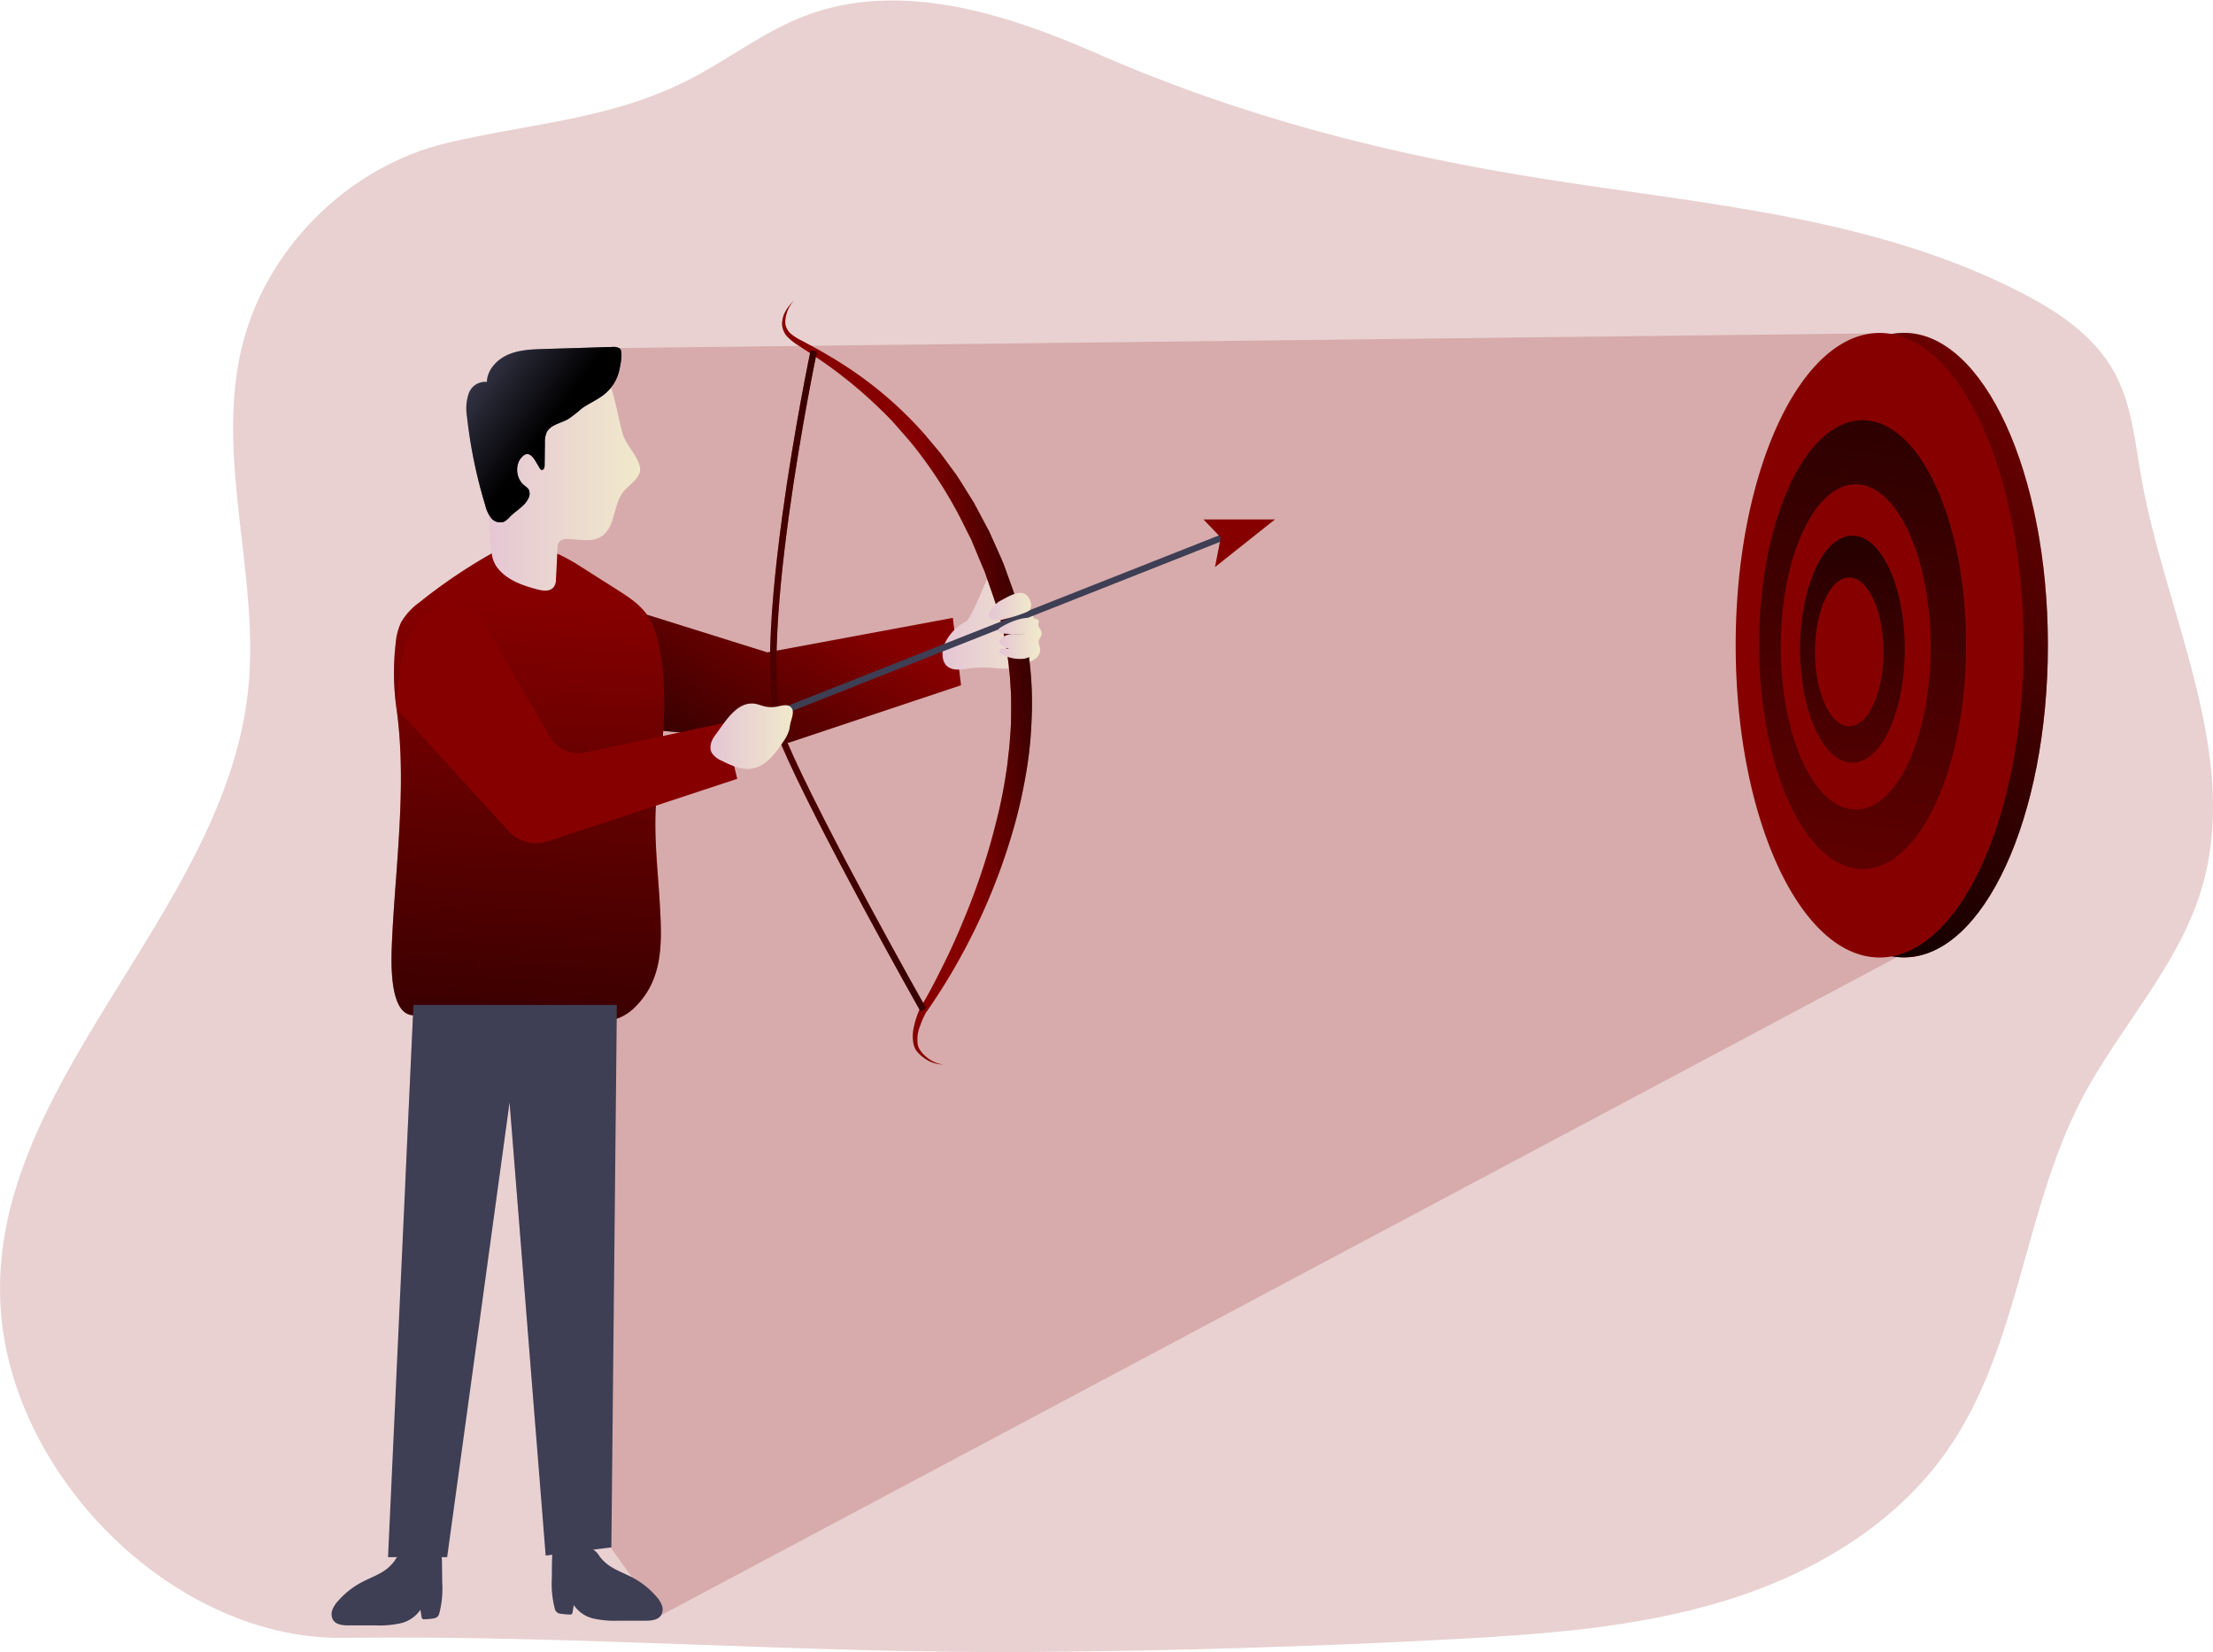 <svg id="Layer_1" data-name="Layer 1" xmlns="http://www.w3.org/2000/svg" xmlns:xlink="http://www.w3.org/1999/xlink" viewBox="0 0 498.92 372.41"><defs><linearGradient id="linear-gradient" x1="188.02" y1="135.71" x2="145.88" y2="202.99" gradientUnits="userSpaceOnUse"><stop offset="0" stop-opacity="0"/><stop offset="0.99"/></linearGradient><linearGradient id="linear-gradient-2" x1="485.6" y1="64.19" x2="379.73" y2="216.8" xlink:href="#linear-gradient"/><linearGradient id="linear-gradient-3" x1="123.74" y1="129.32" x2="123.73" y2="129.41" xlink:href="#linear-gradient"/><linearGradient id="linear-gradient-4" x1="121.73" y1="136.79" x2="111.81" y2="306.38" xlink:href="#linear-gradient"/><linearGradient id="linear-gradient-5" x1="212.53" y1="143.13" x2="234.94" y2="143.13" gradientUnits="userSpaceOnUse"><stop offset="0" stop-color="#e5c5d5"/><stop offset="0.42" stop-color="#ead4d1"/><stop offset="1" stop-color="#f0e9cb"/></linearGradient><linearGradient id="linear-gradient-6" x1="212.76" y1="154.27" x2="246.35" y2="150.16" xlink:href="#linear-gradient"/><linearGradient id="linear-gradient-7" x1="111.49" y1="169.81" x2="257.02" y2="145.73" xlink:href="#linear-gradient"/><linearGradient id="linear-gradient-8" x1="399.43" y1="279.49" x2="441.92" y2="1.18" xlink:href="#linear-gradient"/><linearGradient id="linear-gradient-9" x1="415.85" y1="236.72" x2="419.04" y2="74.99" xlink:href="#linear-gradient"/><linearGradient id="linear-gradient-10" x1="160.28" y1="168.47" x2="178.88" y2="168.47" xlink:href="#linear-gradient-5"/><linearGradient id="linear-gradient-11" x1="223.03" y1="139.19" x2="232.54" y2="139.19" xlink:href="#linear-gradient-5"/><linearGradient id="linear-gradient-12" x1="225.16" y1="146.42" x2="234.44" y2="146.42" xlink:href="#linear-gradient-5"/><linearGradient id="linear-gradient-13" x1="108.58" y1="109.93" x2="144.45" y2="109.93" xlink:href="#linear-gradient-5"/><linearGradient id="linear-gradient-14" x1="104.23" y1="84.9" x2="123.7" y2="99.07" xlink:href="#linear-gradient"/></defs><title>Focus on Target</title><path d="M327.71,372c20.58-1.12,41.36-2.59,61.07-8.6s38.51-17,50.32-33.92c16.25-23.26,17.19-54,30.3-79.19,8.35-16,21.56-29.64,26.89-46.92,9.39-30.44-7.89-61.94-13.44-93.31-1.45-8.2-2.17-16.79-6.26-24-4.52-8-12.57-13.36-20.74-17.58-33-17-70.66-19.86-106.74-25.51-35.9-5.63-69-14.06-102.27-28.67-20.6-9-44.19-16.27-65.2-8.26-8.55,3.26-16,8.82-24,13.25C139.2,29.41,120.88,30,101,34.69,78.42,40,59.65,58.87,54.47,81.43c-5.77,25.14,4.35,51.41,1.54,77C50.45,209.12-3.73,247.64.33,298.42c3,37.61,39.39,73.8,77.35,73.28,51.73-.7,103.51,3.56,155.32,3.18Q280.39,374.52,327.71,372Z" transform="translate(-0.11 -2.49)" fill="#870000" opacity="0.18" style="isolation:isolate"/><path d="M456.33,147.91c0,31.45-9.51,58.07-22.63,67.11l-3.59,2-281,149.6s-4.49-5.57-11.31-15.28c-4.75-6.78-10.61-15.56-16.86-25.87L115,251l-7.07,51.51A378.53,378.53,0,0,1,91.56,267.4l1.66-36.07c-5.46-.16-4.92-12.44-4.78-15.85.29-6.94.89-13.87,1.36-20.82.74-10.81,1.23-21.76-.3-32.53a56.4,56.4,0,0,1-.18-14.57,13.77,13.77,0,0,1,1.23-4.83,14.81,14.81,0,0,1,4.12-4.45,118.5,118.5,0,0,1,16.33-11c-.17-1.15-.16-2.36-.26-3.5l-.66-7.57q-.67-7.65-1.33-15.29a19.53,19.53,0,0,1,0-5,10.5,10.5,0,0,1,1.54-4q2.52-2.46,5.24-4.86,3.4-3,7.13-5.92L422,77.64l4.73.15C443.31,80.93,456.33,111.12,456.33,147.91Z" transform="translate(-0.11 -2.49)" fill="#870000" opacity="0.18" style="isolation:isolate"/><polygon points="145.84 138.56 172.99 147.06 214.82 139.28 216.67 154.46 177.81 167.42 146.34 164.46 145.84 138.56" fill="#870000"/><polygon points="145.84 138.56 172.99 147.06 214.82 139.28 216.67 154.46 177.81 167.42 146.34 164.46 145.84 138.56" fill="url(#linear-gradient)"/><ellipse cx="429.25" cy="145.42" rx="32.45" ry="70.39" fill="#870000"/><ellipse cx="429.25" cy="145.42" rx="32.45" ry="70.39" fill="url(#linear-gradient-2)"/><path d="M89.49,162.13a57.3,57.3,0,0,1-.18-14.57,14,14,0,0,1,1.25-4.83,14.77,14.77,0,0,1,4.11-4.45A119.55,119.55,0,0,1,111.4,127c3.14,3.06,8.21,4.55,12.2,2.74,1.22-.56-.37-2.9,1-2.81,1,.07,4.67,2.16,5.5,2.69l9.11,5.78c2.49,1.59,5.06,3.23,6.76,5.65a18.74,18.74,0,0,1,2.74,7.23c2.15,10.73.85,21.81-.45,32.67-1,8.74.2,17.48.66,26.21.43,8,.64,16-5.43,22.13a11,11,0,0,1-3.79,2.64,14.83,14.83,0,0,1-4.65.67c-14.2.54-27.44-1.26-41.69-1.26-5.58,0-5-12.42-4.89-15.86.29-6.95.89-13.88,1.36-20.82C90.54,183.84,91,172.91,89.49,162.13Z" transform="translate(-0.11 -2.49)" fill="#870000"/><path d="M124,129.39c-.86-.07-.18-.14,0,0Z" transform="translate(-0.11 -2.49)" fill="url(#linear-gradient-3)"/><path d="M148.9,207.16c.42,8,.63,16-5.45,22.14a10.92,10.92,0,0,1-3.78,2.63,5.25,5.25,0,0,1-.52.17,16.74,16.74,0,0,1-4.13.5c-14.2.54-27.43-1.27-41.7-1.27h-.1c-5.46-.16-4.92-12.44-4.78-15.85.29-6.94.89-13.87,1.36-20.82.74-10.81,1.23-21.76-.3-32.53a56.4,56.4,0,0,1-.18-14.57,13.77,13.77,0,0,1,1.23-4.83,14.81,14.81,0,0,1,4.12-4.45,118.5,118.5,0,0,1,16.33-11l.4-.23c3.14,3.06,8.2,4.55,12.2,2.74.41-.18.43-.3.35-.35h0c.3,0,.93,0,1.68,0,1.64-.06,3.84-.12,4.41.25l9.1,5.78c2.5,1.59,5.07,3.24,6.77,5.65a18.74,18.74,0,0,1,2.74,7.23c2.14,10.73.85,21.8-.44,32.67C147.19,189.69,148.42,198.44,148.9,207.16Z" transform="translate(-0.11 -2.49)" fill="url(#linear-gradient-4)"/><polygon points="139.07 226.54 139.04 229.61 137.83 348.81 137.67 348.83 123.02 350.65 120.81 322.95 114.88 248.49 107.82 300 100.81 351.02 87.48 351.02 91.45 264.91 93.11 228.83 93.22 226.54 139.07 226.54" fill="#3e3e54"/><path d="M86.35,356.82c-1.5.92-3.18,1.53-4.73,2.36a18.64,18.64,0,0,0-5.34,4.25,5.94,5.94,0,0,0-1.25,2,2.63,2.63,0,0,0,.19,2.26c.73,1.09,2.26,1.2,3.57,1.2h6.09a21.7,21.7,0,0,0,5.52-.48,7.38,7.38,0,0,0,4.49-3.05l.26,1.6a.71.71,0,0,0,.21.46.6.6,0,0,0,.42.08,13,13,0,0,0,2-.18,1.8,1.8,0,0,0,.88-.32,1.72,1.72,0,0,0,.51-.91,22.24,22.24,0,0,0,.64-6.91l-.06-4.8c0-.66-.1-1.45-.7-1.74a1.82,1.82,0,0,0-.81-.12l-4.35,0a9,9,0,0,0-3.28.23,4,4,0,0,0-1.51,1.53A9.38,9.38,0,0,1,86.35,356.82Z" transform="translate(-0.11 -2.49)" fill="#3e3e54"/><path d="M138,355.76c1.5.92,3.18,1.53,4.74,2.36a18.64,18.64,0,0,1,5.34,4.25,6.28,6.28,0,0,1,1.25,2,2.63,2.63,0,0,1-.2,2.26c-.73,1.09-2.26,1.2-3.57,1.2h-6.08a22.25,22.25,0,0,1-5.53-.48,7.33,7.33,0,0,1-4.48-3.05l-.27,1.6a.7.7,0,0,1-.2.45.64.64,0,0,1-.43.09,14.28,14.28,0,0,1-2-.18,1.42,1.42,0,0,1-1.4-1.23,22.28,22.28,0,0,1-.64-6.92c0-1.6,0-3.2.07-4.79,0-.66.1-1.46.69-1.74a1.75,1.75,0,0,1,.82-.12l4.35.05a8.81,8.81,0,0,1,3.28.23,4.05,4.05,0,0,1,1.5,1.52A9.55,9.55,0,0,0,138,355.76Z" transform="translate(-0.11 -2.49)" fill="#3e3e54"/><path d="M89.49,162.13l25.29,27.7a8.38,8.38,0,0,0,8.82,2.32l42.72-14.1-3-12.58-31.18,6.63a7.51,7.51,0,0,1-8.08-3.58l-15.77-27.11S90.66,128.81,89.49,162.13Z" transform="translate(-0.11 -2.49)" fill="#870000"/><path d="M222.63,133.07c.27-.45,1.14-.23,1.59,0a20.8,20.8,0,0,1,.68,2.72c.46,1,0,2.39.79,3.2a2,2,0,0,0,1.38.54,13,13,0,0,0,1.52-.12c1.2-.1,3.73-.24,4.31,1.1a5.86,5.86,0,0,1,.21,1.33c.31,1.44,2.21,2.49,1.76,3.89-.15.45-.53.81-.61,1.28a4.38,4.38,0,0,0,.32,1.48,2.59,2.59,0,0,1-1,2.48,5,5,0,0,1-2.65.9,3.33,3.33,0,0,0-1,.17,4.75,4.75,0,0,0-.76.5c-1.45,1-3.38.68-5.13.52a25.4,25.4,0,0,0-5.58.13c-1.63.23-3.48.55-4.76-.47s-1.35-3.29-.7-4.95a10.84,10.84,0,0,1,4.92-5.2C219,142,222.36,133.52,222.63,133.07Z" transform="translate(-0.11 -2.49)" fill="url(#linear-gradient-5)"/><path d="M179.15,70.21a7.39,7.39,0,0,0-2,5.12,3.79,3.79,0,0,0,1.13,2.29,11.73,11.73,0,0,0,2.3,1.51c3.39,1.78,6.81,3.69,10.08,5.82a86.83,86.83,0,0,1,17.77,15.28c1.26,1.5,2.54,3,3.78,4.52l3.5,4.76c1.09,1.63,2.1,3.32,3.15,5l.78,1.25.7,1.3,1.38,2.6,1.39,2.61,1.21,2.69c.79,1.8,1.65,3.57,2.33,5.42,1.31,3.7,2.73,7.34,3.73,11.23a79.73,79.73,0,0,1,2.28,23.61A89,89,0,0,1,231.4,177a114.24,114.24,0,0,1-2.56,11.49A139.59,139.59,0,0,1,209,230.58l0-.07a19.93,19.93,0,0,0-1.57,3.56,8.07,8.07,0,0,0-.44,3.74,3.71,3.71,0,0,0,.25.88,4.78,4.78,0,0,0,.49.78,7.89,7.89,0,0,0,1.37,1.4,7.21,7.21,0,0,0,3.62,1.59,7.42,7.42,0,0,1-3.89-1.21,9,9,0,0,1-1.62-1.32,5.17,5.17,0,0,1-.69-.88,5.4,5.4,0,0,1-.41-1,9.22,9.22,0,0,1,.08-4.28,18.73,18.73,0,0,1,1.37-4l0-.08c2-3.24,3.72-6.68,5.42-10.1s3.25-6.93,4.68-10.47a150.85,150.85,0,0,0,7.12-21.67A109.55,109.55,0,0,0,227,176.28c.15-.94.27-1.87.36-2.81s.24-1.87.32-2.81c.14-1.88.33-3.75.36-5.63s.05-3.76,0-5.63c0-.94-.1-1.87-.15-2.81s-.11-1.87-.23-2.8a79.25,79.25,0,0,0-1.85-11c-.89-3.6-2.25-7.16-3.47-10.74-.28-.91-.71-1.75-1.06-2.63l-1.09-2.61-1.09-2.62-1.27-2.53a99.5,99.5,0,0,0-12.11-19.11c-1.21-1.46-2.48-2.86-3.72-4.29s-2.61-2.75-4-4.09a100.64,100.64,0,0,0-8.66-7.41c-3-2.34-6.23-4.41-9.47-6.55a12.62,12.62,0,0,1-2.35-1.91,4.53,4.53,0,0,1-1.1-2.9,6,6,0,0,1,.85-2.87A10,10,0,0,1,179.15,70.21Z" transform="translate(-0.11 -2.49)" fill="#870000"/><path d="M179.15,70.21a7.39,7.39,0,0,0-2,5.12,3.79,3.79,0,0,0,1.13,2.29,11.73,11.73,0,0,0,2.3,1.51c3.39,1.78,6.81,3.69,10.08,5.82a86.83,86.83,0,0,1,17.77,15.28c1.26,1.5,2.54,3,3.78,4.52l3.5,4.76c1.09,1.63,2.1,3.32,3.15,5l.78,1.25.7,1.3,1.38,2.6,1.39,2.61,1.21,2.69c.79,1.8,1.65,3.57,2.33,5.42,1.31,3.7,2.73,7.34,3.73,11.23a79.73,79.73,0,0,1,2.28,23.61A89,89,0,0,1,231.4,177a114.24,114.24,0,0,1-2.56,11.49A139.59,139.59,0,0,1,209,230.58l0-.07a19.93,19.93,0,0,0-1.57,3.56,8.07,8.07,0,0,0-.44,3.74,3.71,3.71,0,0,0,.25.88,4.78,4.78,0,0,0,.49.78,7.89,7.89,0,0,0,1.37,1.4,7.21,7.21,0,0,0,3.62,1.59,7.42,7.42,0,0,1-3.89-1.21,9,9,0,0,1-1.62-1.32,5.17,5.17,0,0,1-.69-.88,5.4,5.4,0,0,1-.41-1,9.22,9.22,0,0,1,.08-4.28,18.73,18.73,0,0,1,1.37-4l0-.08c2-3.24,3.72-6.68,5.42-10.1s3.25-6.93,4.68-10.47a150.85,150.85,0,0,0,7.12-21.67A109.55,109.55,0,0,0,227,176.28c.15-.94.27-1.87.36-2.81s.24-1.87.32-2.81c.14-1.88.33-3.75.36-5.63s.05-3.76,0-5.63c0-.94-.1-1.87-.15-2.81s-.11-1.87-.23-2.8a79.25,79.25,0,0,0-1.85-11c-.89-3.6-2.25-7.16-3.47-10.74-.28-.91-.71-1.75-1.06-2.63l-1.09-2.61-1.09-2.62-1.27-2.53a99.5,99.5,0,0,0-12.11-19.11c-1.21-1.46-2.48-2.86-3.72-4.29s-2.61-2.75-4-4.09a100.64,100.64,0,0,0-8.66-7.41c-3-2.34-6.23-4.41-9.47-6.55a12.62,12.62,0,0,1-2.35-1.91,4.53,4.53,0,0,1-1.1-2.9,6,6,0,0,1,.85-2.87A10,10,0,0,1,179.15,70.21Z" transform="translate(-0.11 -2.49)" fill="url(#linear-gradient-6)"/><path d="M207.64,230.48c-.24-.42-23.8-42.2-31.57-60.54-3.3-7.8-3.16-25.08.43-51.37,2.67-19.51,6.34-37,6.38-37.16l1.42.3c-.15.7-14.56,69.57-6.9,87.66,7.74,18.27,31.26,60,31.5,60.4Z" transform="translate(-0.11 -2.49)" fill="#870000"/><path d="M207.64,230.48c-.24-.42-23.8-42.2-31.57-60.54-3.3-7.8-3.16-25.08.43-51.37,2.67-19.51,6.34-37,6.38-37.16l1.42.3c-.15.7-14.56,69.57-6.9,87.66,7.74,18.27,31.26,60,31.5,60.4Z" transform="translate(-0.11 -2.49)" fill="url(#linear-gradient-7)"/><rect x="174.17" y="142.21" width="105.35" height="1.45" transform="translate(-36.77 90.89) rotate(-21.56)" fill="#3e3e54"/><polygon points="271.33 117.1 287.43 117.1 273.92 127.83 275.22 121.17 271.33 117.1" fill="#870000"/><path d="M456.33,147.91c0,31.45-9.51,58.07-22.63,67.11a19.58,19.58,0,0,1-3.59,2,15.67,15.67,0,0,1-6.24,1.31c-17.92,0-32.45-31.52-32.45-70.4,0-37.52,13.53-68.17,30.58-70.27a14.79,14.79,0,0,1,1.87-.12,16.11,16.11,0,0,1,2.86.27C443.31,80.93,456.33,111.12,456.33,147.91Z" transform="translate(-0.11 -2.49)" fill="#870000"/><ellipse cx="419.92" cy="145.31" rx="23.33" ry="50.59" fill="url(#linear-gradient-8)"/><ellipse cx="418.37" cy="145.83" rx="16.9" ry="36.66" fill="#870000"/><ellipse cx="417.63" cy="146.34" rx="11.8" ry="25.6" fill="url(#linear-gradient-9)"/><ellipse cx="416.91" cy="146.94" rx="7.73" ry="16.76" fill="#870000"/><path d="M170.32,161.13c.71.11,1.37.4,2.07.57a6.53,6.53,0,0,0,2.85.08c1.12-.22,2.47-.66,3.24.18s.18,2.23-.12,3.37c-.17.68-.22,1.38-.42,2a9,9,0,0,1-1.2,2.28c-1.78,2.69-3.93,5.63-7.12,6.14-2.36.37-4.68-.71-6.8-1.78a4.75,4.75,0,0,1-2.27-1.83c-.64-1.26-.05-2.81.81-3.94C163.45,165.5,166.12,160.5,170.32,161.13Z" transform="translate(-0.11 -2.49)" fill="url(#linear-gradient-10)"/><path d="M226,137.73a6,6,0,0,0-2.89,3,1.06,1.06,0,0,0-.06.7,1,1,0,0,0,.34.4,3.94,3.94,0,0,0,3.17.23,32.56,32.56,0,0,0,4.62-1.45,2.68,2.68,0,0,0,1-.56,2.05,2.05,0,0,0,.21-2.08C231.19,134.7,228.12,136.59,226,137.73Z" transform="translate(-0.11 -2.49)" fill="url(#linear-gradient-11)"/><path d="M225.68,143.93a1,1,0,0,0-.52.63c0,.48.59.7,1.07.74a35.15,35.15,0,0,0,5.62,0,23.58,23.58,0,0,1-3.37.12,3.68,3.68,0,0,0-2.95,1.36.84.84,0,0,0-.14.4.81.81,0,0,0,.29.5,4.69,4.69,0,0,0,3.64,1.25c-1-.1-2-.18-3-.25a1,1,0,0,0-.72.14.67.67,0,0,0,0,.89,1.82,1.82,0,0,0,.83.51,8.5,8.5,0,0,0,4.48.76,3.61,3.61,0,0,0,3.11-2.93,10.07,10.07,0,0,1,.08-1.56c.09-.37.3-.7.36-1.08.15-.84-.44-1.71-.21-2.54a.79.79,0,0,0,.06-.45.59.59,0,0,0-.3-.28C231.56,141,227.74,142.66,225.68,143.93Z" transform="translate(-0.11 -2.49)" fill="url(#linear-gradient-12)"/><path d="M140.67,113.32c-2.41,3-1.74,8-5,10.11-2.16,1.37-5,.64-7.52.57a2.33,2.33,0,0,0-2,.68,2.57,2.57,0,0,0-.35,1.39c-.06,1.1-.11,2.19-.16,3.3s-.13,2.46-.19,3.69a3,3,0,0,1-.43,1.67c-.89,1.21-2.51.94-3.77.62-3.41-.88-7-2.17-9.1-5a6.42,6.42,0,0,1-1.17-3.15c-.17-1.15-.16-2.36-.26-3.5l-.66-7.57q-.67-7.65-1.33-15.29a19.53,19.53,0,0,1,0-5,10.5,10.5,0,0,1,1.54-4,14.66,14.66,0,0,1,5.24-4.86c.5-.28,1-.53,1.54-.76,4.07-1.74,8.61-2,13-2.05,6.51-.07,7.5,4,8.88,9.51.51,2.11.9,4.25,1.49,6.34.76,2.79,3.35,5.06,3.94,7.68C144.9,110.05,142.14,111.51,140.67,113.32Z" transform="translate(-0.11 -2.49)" fill="url(#linear-gradient-13)"/><path d="M136.26,91.44c-1.54,1.23-3.43,2-5,3.13a31.07,31.07,0,0,1-3,2.35c-1.72,1-4.07,1.29-4.93,3.07a5.64,5.64,0,0,0-.38,2.35l-.06,5.08c0,.44-.18,1-.62,1-.23,0-.39-.25-.51-.45l-1-1.67c-.47-.76-1.18-1.62-2-1.43a1.6,1.6,0,0,0-.67.35c-2,1.6-1.79,5.12.23,6.71a4.19,4.19,0,0,1,.94.84,2.15,2.15,0,0,1,0,2c-.81,1.81-2.77,2.78-4.17,4.18a5,5,0,0,1-1.34,1.14,2.61,2.61,0,0,1-2.92-.85,7.56,7.56,0,0,1-1.34-2.95,109.1,109.1,0,0,1-4.12-20.11,10.42,10.42,0,0,1,.45-5.09,3.93,3.93,0,0,1,4.06-2.5c.08-2.75,2.27-5.07,4.79-6.16s5.34-1.19,8.09-1.27l15.29-.45a3,3,0,0,1,1.73.3c.91.59.14,4.12-.09,5.1A9.65,9.65,0,0,1,136.26,91.44Z" transform="translate(-0.11 -2.49)" fill="#3e3e54"/><path d="M136.26,91.44c-1.54,1.23-3.43,2-5,3.13a31.07,31.07,0,0,1-3,2.35c-1.72,1-4.07,1.29-4.93,3.07a5.64,5.64,0,0,0-.38,2.35l-.06,5.08c0,.44-.18,1-.62,1-.23,0-.39-.25-.51-.45l-1-1.67c-.47-.76-1.18-1.62-2-1.43a1.6,1.6,0,0,0-.67.35c-2,1.6-1.79,5.12.23,6.71a4.19,4.19,0,0,1,.94.84,2.15,2.15,0,0,1,0,2c-.81,1.81-2.77,2.78-4.17,4.18a5,5,0,0,1-1.34,1.14,2.61,2.61,0,0,1-2.92-.85,7.56,7.56,0,0,1-1.34-2.95,109.1,109.1,0,0,1-4.12-20.11,10.42,10.42,0,0,1,.45-5.09,3.93,3.93,0,0,1,4.06-2.5c.08-2.75,2.27-5.07,4.79-6.16s5.34-1.19,8.09-1.27l15.29-.45a3,3,0,0,1,1.73.3c.91.59.14,4.12-.09,5.1A9.65,9.65,0,0,1,136.26,91.44Z" transform="translate(-0.11 -2.49)" fill="url(#linear-gradient-14)"/></svg>